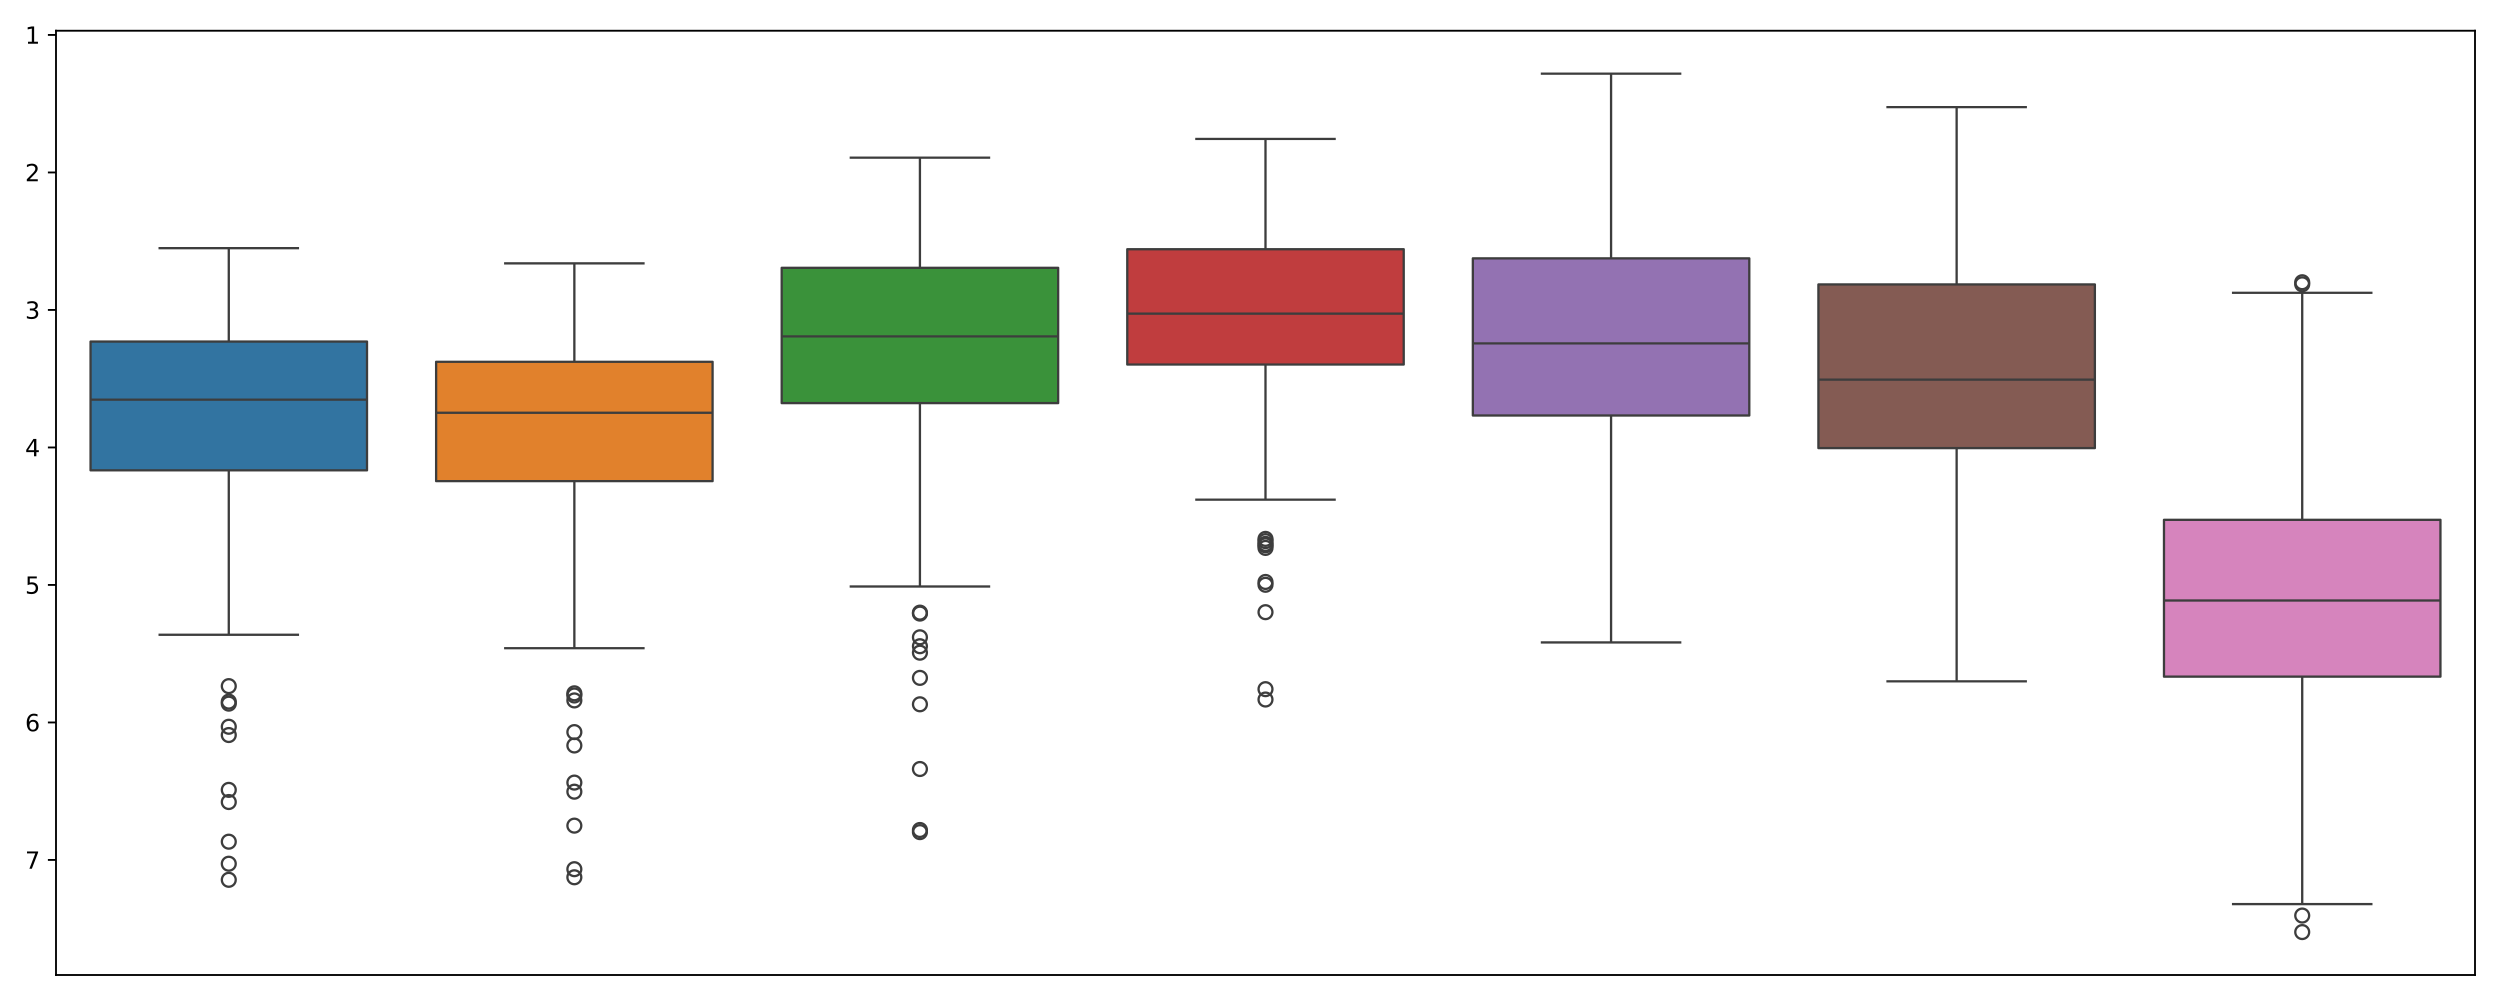 <?xml version="1.0" encoding="utf-8" standalone="no"?>
<!DOCTYPE svg PUBLIC "-//W3C//DTD SVG 1.1//EN"
  "http://www.w3.org/Graphics/SVG/1.1/DTD/svg11.dtd">
<svg xmlns:xlink="http://www.w3.org/1999/xlink" width="1080pt" height="432pt" viewBox="0 0 1080 432" xmlns="http://www.w3.org/2000/svg" version="1.1">
 <defs>
  <style type="text/css">*{stroke-linejoin: round; stroke-linecap: butt}</style>
 </defs>
 <g id="figure_1">
  <g id="patch_1">
   <path d="M 0 432 
L 1080 432 
L 1080 0 
L 0 0 
z
" style="fill: #ffffff"/>
  </g>
  <g id="axes_1">
   <g id="patch_2">
    <path d="M 24.19 421.2 
L 1069.2 421.2 
L 1069.2 13.283 
L 24.19 13.283 
z
" style="fill: #ffffff"/>
   </g>
   <g id="matplotlib.axis_1"/>
   <g id="matplotlib.axis_2">
    <g id="ytick_1">
     <g id="line2d_1">
      <defs>
       <path id="mbf11af7d69" d="M 0 0 
L -3.5 0 
" style="stroke: #000000; stroke-width: 0.8"/>
      </defs>
      <g>
       <use xlink:href="#mbf11af7d69" x="24.19" y="15.094" style="stroke: #000000; stroke-width: 0.8"/>
      </g>
     </g>
     <g id="text_1">
      <!-- 1 -->
      <g transform="translate(10.828 18.893) scale(0.1 -0.1)">
       <defs>
        <path id="DejaVuSans-31" d="M 794 531 
L 1825 531 
L 1825 4091 
L 703 3866 
L 703 4441 
L 1819 4666 
L 2450 4666 
L 2450 531 
L 3481 531 
L 3481 0 
L 794 0 
L 794 531 
z
" transform="scale(0.016)"/>
       </defs>
       <use xlink:href="#DejaVuSans-31"/>
      </g>
     </g>
    </g>
    <g id="ytick_2">
     <g id="line2d_2">
      <g>
       <use xlink:href="#mbf11af7d69" x="24.19" y="74.495" style="stroke: #000000; stroke-width: 0.8"/>
      </g>
     </g>
     <g id="text_2">
      <!-- 2 -->
      <g transform="translate(10.828 78.294) scale(0.1 -0.1)">
       <defs>
        <path id="DejaVuSans-32" d="M 1228 531 
L 3431 531 
L 3431 0 
L 469 0 
L 469 531 
Q 828 903 1448 1529 
Q 2069 2156 2228 2338 
Q 2531 2678 2651 2914 
Q 2772 3150 2772 3378 
Q 2772 3750 2511 3984 
Q 2250 4219 1831 4219 
Q 1534 4219 1204 4116 
Q 875 4013 500 3803 
L 500 4441 
Q 881 4594 1212 4672 
Q 1544 4750 1819 4750 
Q 2544 4750 2975 4387 
Q 3406 4025 3406 3419 
Q 3406 3131 3298 2873 
Q 3191 2616 2906 2266 
Q 2828 2175 2409 1742 
Q 1991 1309 1228 531 
z
" transform="scale(0.016)"/>
       </defs>
       <use xlink:href="#DejaVuSans-32"/>
      </g>
     </g>
    </g>
    <g id="ytick_3">
     <g id="line2d_3">
      <g>
       <use xlink:href="#mbf11af7d69" x="24.19" y="133.895" style="stroke: #000000; stroke-width: 0.8"/>
      </g>
     </g>
     <g id="text_3">
      <!-- 3 -->
      <g transform="translate(10.828 137.694) scale(0.1 -0.1)">
       <defs>
        <path id="DejaVuSans-33" d="M 2597 2516 
Q 3050 2419 3304 2112 
Q 3559 1806 3559 1356 
Q 3559 666 3084 287 
Q 2609 -91 1734 -91 
Q 1441 -91 1130 -33 
Q 819 25 488 141 
L 488 750 
Q 750 597 1062 519 
Q 1375 441 1716 441 
Q 2309 441 2620 675 
Q 2931 909 2931 1356 
Q 2931 1769 2642 2001 
Q 2353 2234 1838 2234 
L 1294 2234 
L 1294 2753 
L 1863 2753 
Q 2328 2753 2575 2939 
Q 2822 3125 2822 3475 
Q 2822 3834 2567 4026 
Q 2313 4219 1838 4219 
Q 1578 4219 1281 4162 
Q 984 4106 628 3988 
L 628 4550 
Q 988 4650 1302 4700 
Q 1616 4750 1894 4750 
Q 2613 4750 3031 4423 
Q 3450 4097 3450 3541 
Q 3450 3153 3228 2886 
Q 3006 2619 2597 2516 
z
" transform="scale(0.016)"/>
       </defs>
       <use xlink:href="#DejaVuSans-33"/>
      </g>
     </g>
    </g>
    <g id="ytick_4">
     <g id="line2d_4">
      <g>
       <use xlink:href="#mbf11af7d69" x="24.19" y="193.295" style="stroke: #000000; stroke-width: 0.8"/>
      </g>
     </g>
     <g id="text_4">
      <!-- 4 -->
      <g transform="translate(10.828 197.094) scale(0.1 -0.1)">
       <defs>
        <path id="DejaVuSans-34" d="M 2419 4116 
L 825 1625 
L 2419 1625 
L 2419 4116 
z
M 2253 4666 
L 3047 4666 
L 3047 1625 
L 3713 1625 
L 3713 1100 
L 3047 1100 
L 3047 0 
L 2419 0 
L 2419 1100 
L 313 1100 
L 313 1709 
L 2253 4666 
z
" transform="scale(0.016)"/>
       </defs>
       <use xlink:href="#DejaVuSans-34"/>
      </g>
     </g>
    </g>
    <g id="ytick_5">
     <g id="line2d_5">
      <g>
       <use xlink:href="#mbf11af7d69" x="24.19" y="252.696" style="stroke: #000000; stroke-width: 0.8"/>
      </g>
     </g>
     <g id="text_5">
      <!-- 5 -->
      <g transform="translate(10.828 256.495) scale(0.1 -0.1)">
       <defs>
        <path id="DejaVuSans-35" d="M 691 4666 
L 3169 4666 
L 3169 4134 
L 1269 4134 
L 1269 2991 
Q 1406 3038 1543 3061 
Q 1681 3084 1819 3084 
Q 2600 3084 3056 2656 
Q 3513 2228 3513 1497 
Q 3513 744 3044 326 
Q 2575 -91 1722 -91 
Q 1428 -91 1123 -41 
Q 819 9 494 109 
L 494 744 
Q 775 591 1075 516 
Q 1375 441 1709 441 
Q 2250 441 2565 725 
Q 2881 1009 2881 1497 
Q 2881 1984 2565 2268 
Q 2250 2553 1709 2553 
Q 1456 2553 1204 2497 
Q 953 2441 691 2322 
L 691 4666 
z
" transform="scale(0.016)"/>
       </defs>
       <use xlink:href="#DejaVuSans-35"/>
      </g>
     </g>
    </g>
    <g id="ytick_6">
     <g id="line2d_6">
      <g>
       <use xlink:href="#mbf11af7d69" x="24.19" y="312.096" style="stroke: #000000; stroke-width: 0.8"/>
      </g>
     </g>
     <g id="text_6">
      <!-- 6 -->
      <g transform="translate(10.828 315.895) scale(0.1 -0.1)">
       <defs>
        <path id="DejaVuSans-36" d="M 2113 2584 
Q 1688 2584 1439 2293 
Q 1191 2003 1191 1497 
Q 1191 994 1439 701 
Q 1688 409 2113 409 
Q 2538 409 2786 701 
Q 3034 994 3034 1497 
Q 3034 2003 2786 2293 
Q 2538 2584 2113 2584 
z
M 3366 4563 
L 3366 3988 
Q 3128 4100 2886 4159 
Q 2644 4219 2406 4219 
Q 1781 4219 1451 3797 
Q 1122 3375 1075 2522 
Q 1259 2794 1537 2939 
Q 1816 3084 2150 3084 
Q 2853 3084 3261 2657 
Q 3669 2231 3669 1497 
Q 3669 778 3244 343 
Q 2819 -91 2113 -91 
Q 1303 -91 875 529 
Q 447 1150 447 2328 
Q 447 3434 972 4092 
Q 1497 4750 2381 4750 
Q 2619 4750 2861 4703 
Q 3103 4656 3366 4563 
z
" transform="scale(0.016)"/>
       </defs>
       <use xlink:href="#DejaVuSans-36"/>
      </g>
     </g>
    </g>
    <g id="ytick_7">
     <g id="line2d_7">
      <g>
       <use xlink:href="#mbf11af7d69" x="24.19" y="371.496" style="stroke: #000000; stroke-width: 0.8"/>
      </g>
     </g>
     <g id="text_7">
      <!-- 7 -->
      <g transform="translate(10.828 375.295) scale(0.1 -0.1)">
       <defs>
        <path id="DejaVuSans-37" d="M 525 4666 
L 3525 4666 
L 3525 4397 
L 1831 0 
L 1172 0 
L 2766 4134 
L 525 4134 
L 525 4666 
z
" transform="scale(0.016)"/>
       </defs>
       <use xlink:href="#DejaVuSans-37"/>
      </g>
     </g>
    </g>
   </g>
   <g id="patch_3">
    <path d="M 39.119 147.556 
L 158.548 147.556 
L 158.548 203.183 
L 39.119 203.183 
L 39.119 147.556 
z
" clip-path="url(#p80209f97ee)" style="fill: #3274a1; stroke: #3d3d3d; stroke-linejoin: miter"/>
   </g>
   <g id="line2d_8">
    <path d="M 98.834 147.556 
L 98.834 107.216 
" clip-path="url(#p80209f97ee)" style="fill: none; stroke: #3d3d3d"/>
   </g>
   <g id="line2d_9">
    <path d="M 98.834 203.183 
L 98.834 274.223 
" clip-path="url(#p80209f97ee)" style="fill: none; stroke: #3d3d3d"/>
   </g>
   <g id="line2d_10">
    <path d="M 68.976 107.216 
L 128.691 107.216 
" clip-path="url(#p80209f97ee)" style="fill: none; stroke: #3d3d3d; stroke-linecap: square"/>
   </g>
   <g id="line2d_11">
    <path d="M 68.976 274.223 
L 128.691 274.223 
" clip-path="url(#p80209f97ee)" style="fill: none; stroke: #3d3d3d; stroke-linecap: square"/>
   </g>
   <g id="line2d_12">
    <defs>
     <path id="m775cc83131" d="M 0 3 
C 0.796 3 1.559 2.684 2.121 2.121 
C 2.684 1.559 3 0.796 3 0 
C 3 -0.796 2.684 -1.559 2.121 -2.121 
C 1.559 -2.684 0.796 -3 0 -3 
C -0.796 -3 -1.559 -2.684 -2.121 -2.121 
C -2.684 -1.559 -3 -0.796 -3 0 
C -3 0.796 -2.684 1.559 -2.121 2.121 
C -1.559 2.684 -0.796 3 0 3 
z
" style="stroke: #3d3d3d"/>
    </defs>
    <g clip-path="url(#p80209f97ee)">
     <use xlink:href="#m775cc83131" x="98.834" y="373.129" style="fill-opacity: 0; stroke: #3d3d3d"/>
     <use xlink:href="#m775cc83131" x="98.834" y="341.223" style="fill-opacity: 0; stroke: #3d3d3d"/>
     <use xlink:href="#m775cc83131" x="98.834" y="346.477" style="fill-opacity: 0; stroke: #3d3d3d"/>
     <use xlink:href="#m775cc83131" x="98.834" y="380.079" style="fill-opacity: 0; stroke: #3d3d3d"/>
     <use xlink:href="#m775cc83131" x="98.834" y="303.104" style="fill-opacity: 0; stroke: #3d3d3d"/>
     <use xlink:href="#m775cc83131" x="98.834" y="317.532" style="fill-opacity: 0; stroke: #3d3d3d"/>
     <use xlink:href="#m775cc83131" x="98.834" y="303.972" style="fill-opacity: 0; stroke: #3d3d3d"/>
     <use xlink:href="#m775cc83131" x="98.834" y="313.959" style="fill-opacity: 0; stroke: #3d3d3d"/>
     <use xlink:href="#m775cc83131" x="98.834" y="296.406" style="fill-opacity: 0; stroke: #3d3d3d"/>
     <use xlink:href="#m775cc83131" x="98.834" y="363.61" style="fill-opacity: 0; stroke: #3d3d3d"/>
    </g>
   </g>
   <g id="patch_4">
    <path d="M 188.406 156.294 
L 307.836 156.294 
L 307.836 207.847 
L 188.406 207.847 
L 188.406 156.294 
z
" clip-path="url(#p80209f97ee)" style="fill: #e1812c; stroke: #3d3d3d; stroke-linejoin: miter"/>
   </g>
   <g id="line2d_13">
    <path d="M 248.121 156.294 
L 248.121 113.783 
" clip-path="url(#p80209f97ee)" style="fill: none; stroke: #3d3d3d"/>
   </g>
   <g id="line2d_14">
    <path d="M 248.121 207.847 
L 248.121 280.022 
" clip-path="url(#p80209f97ee)" style="fill: none; stroke: #3d3d3d"/>
   </g>
   <g id="line2d_15">
    <path d="M 218.263 113.783 
L 277.978 113.783 
" clip-path="url(#p80209f97ee)" style="fill: none; stroke: #3d3d3d; stroke-linecap: square"/>
   </g>
   <g id="line2d_16">
    <path d="M 218.263 280.022 
L 277.978 280.022 
" clip-path="url(#p80209f97ee)" style="fill: none; stroke: #3d3d3d; stroke-linecap: square"/>
   </g>
   <g id="line2d_17">
    <g clip-path="url(#p80209f97ee)">
     <use xlink:href="#m775cc83131" x="248.121" y="375.492" style="fill-opacity: 0; stroke: #3d3d3d"/>
     <use xlink:href="#m775cc83131" x="248.121" y="338.078" style="fill-opacity: 0; stroke: #3d3d3d"/>
     <use xlink:href="#m775cc83131" x="248.121" y="342.009" style="fill-opacity: 0; stroke: #3d3d3d"/>
     <use xlink:href="#m775cc83131" x="248.121" y="378.985" style="fill-opacity: 0; stroke: #3d3d3d"/>
     <use xlink:href="#m775cc83131" x="248.121" y="299.515" style="fill-opacity: 0; stroke: #3d3d3d"/>
     <use xlink:href="#m775cc83131" x="248.121" y="322.05" style="fill-opacity: 0; stroke: #3d3d3d"/>
     <use xlink:href="#m775cc83131" x="248.121" y="302.585" style="fill-opacity: 0; stroke: #3d3d3d"/>
     <use xlink:href="#m775cc83131" x="248.121" y="316.267" style="fill-opacity: 0; stroke: #3d3d3d"/>
     <use xlink:href="#m775cc83131" x="248.121" y="300.445" style="fill-opacity: 0; stroke: #3d3d3d"/>
     <use xlink:href="#m775cc83131" x="248.121" y="356.673" style="fill-opacity: 0; stroke: #3d3d3d"/>
    </g>
   </g>
   <g id="patch_5">
    <path d="M 337.693 115.698 
L 457.123 115.698 
L 457.123 174.147 
L 337.693 174.147 
L 337.693 115.698 
z
" clip-path="url(#p80209f97ee)" style="fill: #3a923a; stroke: #3d3d3d; stroke-linejoin: miter"/>
   </g>
   <g id="line2d_18">
    <path d="M 397.408 115.698 
L 397.408 68.11 
" clip-path="url(#p80209f97ee)" style="fill: none; stroke: #3d3d3d"/>
   </g>
   <g id="line2d_19">
    <path d="M 397.408 174.147 
L 397.408 253.36 
" clip-path="url(#p80209f97ee)" style="fill: none; stroke: #3d3d3d"/>
   </g>
   <g id="line2d_20">
    <path d="M 367.55 68.11 
L 427.265 68.11 
" clip-path="url(#p80209f97ee)" style="fill: none; stroke: #3d3d3d; stroke-linecap: square"/>
   </g>
   <g id="line2d_21">
    <path d="M 367.55 253.36 
L 427.265 253.36 
" clip-path="url(#p80209f97ee)" style="fill: none; stroke: #3d3d3d; stroke-linecap: square"/>
   </g>
   <g id="line2d_22">
    <g clip-path="url(#p80209f97ee)">
     <use xlink:href="#m775cc83131" x="397.408" y="359.476" style="fill-opacity: 0; stroke: #3d3d3d"/>
     <use xlink:href="#m775cc83131" x="397.408" y="265.071" style="fill-opacity: 0; stroke: #3d3d3d"/>
     <use xlink:href="#m775cc83131" x="397.408" y="292.841" style="fill-opacity: 0; stroke: #3d3d3d"/>
     <use xlink:href="#m775cc83131" x="397.408" y="332.211" style="fill-opacity: 0; stroke: #3d3d3d"/>
     <use xlink:href="#m775cc83131" x="397.408" y="358.558" style="fill-opacity: 0; stroke: #3d3d3d"/>
     <use xlink:href="#m775cc83131" x="397.408" y="279.164" style="fill-opacity: 0; stroke: #3d3d3d"/>
     <use xlink:href="#m775cc83131" x="397.408" y="275.315" style="fill-opacity: 0; stroke: #3d3d3d"/>
     <use xlink:href="#m775cc83131" x="397.408" y="281.954" style="fill-opacity: 0; stroke: #3d3d3d"/>
     <use xlink:href="#m775cc83131" x="397.408" y="264.659" style="fill-opacity: 0; stroke: #3d3d3d"/>
     <use xlink:href="#m775cc83131" x="397.408" y="304.257" style="fill-opacity: 0; stroke: #3d3d3d"/>
    </g>
   </g>
   <g id="patch_6">
    <path d="M 486.98 107.665 
L 606.41 107.665 
L 606.41 157.476 
L 486.98 157.476 
L 486.98 107.665 
z
" clip-path="url(#p80209f97ee)" style="fill: #c03d3e; stroke: #3d3d3d; stroke-linejoin: miter"/>
   </g>
   <g id="line2d_23">
    <path d="M 546.695 107.665 
L 546.695 60.018 
" clip-path="url(#p80209f97ee)" style="fill: none; stroke: #3d3d3d"/>
   </g>
   <g id="line2d_24">
    <path d="M 546.695 157.476 
L 546.695 215.855 
" clip-path="url(#p80209f97ee)" style="fill: none; stroke: #3d3d3d"/>
   </g>
   <g id="line2d_25">
    <path d="M 516.838 60.018 
L 576.552 60.018 
" clip-path="url(#p80209f97ee)" style="fill: none; stroke: #3d3d3d; stroke-linecap: square"/>
   </g>
   <g id="line2d_26">
    <path d="M 516.838 215.855 
L 576.552 215.855 
" clip-path="url(#p80209f97ee)" style="fill: none; stroke: #3d3d3d; stroke-linecap: square"/>
   </g>
   <g id="line2d_27">
    <g clip-path="url(#p80209f97ee)">
     <use xlink:href="#m775cc83131" x="546.695" y="297.719" style="fill-opacity: 0; stroke: #3d3d3d"/>
     <use xlink:href="#m775cc83131" x="546.695" y="252.623" style="fill-opacity: 0; stroke: #3d3d3d"/>
     <use xlink:href="#m775cc83131" x="546.695" y="251.408" style="fill-opacity: 0; stroke: #3d3d3d"/>
     <use xlink:href="#m775cc83131" x="546.695" y="264.46" style="fill-opacity: 0; stroke: #3d3d3d"/>
     <use xlink:href="#m775cc83131" x="546.695" y="302.195" style="fill-opacity: 0; stroke: #3d3d3d"/>
     <use xlink:href="#m775cc83131" x="546.695" y="233.762" style="fill-opacity: 0; stroke: #3d3d3d"/>
     <use xlink:href="#m775cc83131" x="546.695" y="232.796" style="fill-opacity: 0; stroke: #3d3d3d"/>
     <use xlink:href="#m775cc83131" x="546.695" y="234.962" style="fill-opacity: 0; stroke: #3d3d3d"/>
     <use xlink:href="#m775cc83131" x="546.695" y="236.7" style="fill-opacity: 0; stroke: #3d3d3d"/>
     <use xlink:href="#m775cc83131" x="546.695" y="235.585" style="fill-opacity: 0; stroke: #3d3d3d"/>
    </g>
   </g>
   <g id="patch_7">
    <path d="M 636.267 111.604 
L 755.697 111.604 
L 755.697 179.493 
L 636.267 179.493 
L 636.267 111.604 
z
" clip-path="url(#p80209f97ee)" style="fill: #9372b2; stroke: #3d3d3d; stroke-linejoin: miter"/>
   </g>
   <g id="line2d_28">
    <path d="M 695.982 111.604 
L 695.982 31.825 
" clip-path="url(#p80209f97ee)" style="fill: none; stroke: #3d3d3d"/>
   </g>
   <g id="line2d_29">
    <path d="M 695.982 179.493 
L 695.982 277.53 
" clip-path="url(#p80209f97ee)" style="fill: none; stroke: #3d3d3d"/>
   </g>
   <g id="line2d_30">
    <path d="M 666.125 31.825 
L 725.84 31.825 
" clip-path="url(#p80209f97ee)" style="fill: none; stroke: #3d3d3d; stroke-linecap: square"/>
   </g>
   <g id="line2d_31">
    <path d="M 666.125 277.53 
L 725.84 277.53 
" clip-path="url(#p80209f97ee)" style="fill: none; stroke: #3d3d3d; stroke-linecap: square"/>
   </g>
   <g id="line2d_32"/>
   <g id="patch_8">
    <path d="M 785.554 122.881 
L 904.984 122.881 
L 904.984 193.579 
L 785.554 193.579 
L 785.554 122.881 
z
" clip-path="url(#p80209f97ee)" style="fill: #845b53; stroke: #3d3d3d; stroke-linejoin: miter"/>
   </g>
   <g id="line2d_33">
    <path d="M 845.269 122.881 
L 845.269 46.281 
" clip-path="url(#p80209f97ee)" style="fill: none; stroke: #3d3d3d"/>
   </g>
   <g id="line2d_34">
    <path d="M 845.269 193.579 
L 845.269 294.334 
" clip-path="url(#p80209f97ee)" style="fill: none; stroke: #3d3d3d"/>
   </g>
   <g id="line2d_35">
    <path d="M 815.412 46.281 
L 875.127 46.281 
" clip-path="url(#p80209f97ee)" style="fill: none; stroke: #3d3d3d; stroke-linecap: square"/>
   </g>
   <g id="line2d_36">
    <path d="M 815.412 294.334 
L 875.127 294.334 
" clip-path="url(#p80209f97ee)" style="fill: none; stroke: #3d3d3d; stroke-linecap: square"/>
   </g>
   <g id="line2d_37"/>
   <g id="patch_9">
    <path d="M 934.842 224.561 
L 1054.271 224.561 
L 1054.271 292.311 
L 934.842 292.311 
L 934.842 224.561 
z
" clip-path="url(#p80209f97ee)" style="fill: #d684bd; stroke: #3d3d3d; stroke-linejoin: miter"/>
   </g>
   <g id="line2d_38">
    <path d="M 994.556 224.561 
L 994.556 126.491 
" clip-path="url(#p80209f97ee)" style="fill: none; stroke: #3d3d3d"/>
   </g>
   <g id="line2d_39">
    <path d="M 994.556 292.311 
L 994.556 390.576 
" clip-path="url(#p80209f97ee)" style="fill: none; stroke: #3d3d3d"/>
   </g>
   <g id="line2d_40">
    <path d="M 964.699 126.491 
L 1024.414 126.491 
" clip-path="url(#p80209f97ee)" style="fill: none; stroke: #3d3d3d; stroke-linecap: square"/>
   </g>
   <g id="line2d_41">
    <path d="M 964.699 390.576 
L 1024.414 390.576 
" clip-path="url(#p80209f97ee)" style="fill: none; stroke: #3d3d3d; stroke-linecap: square"/>
   </g>
   <g id="line2d_42">
    <g clip-path="url(#p80209f97ee)">
     <use xlink:href="#m775cc83131" x="994.556" y="121.934" style="fill-opacity: 0; stroke: #3d3d3d"/>
     <use xlink:href="#m775cc83131" x="994.556" y="122.821" style="fill-opacity: 0; stroke: #3d3d3d"/>
     <use xlink:href="#m775cc83131" x="994.556" y="395.518" style="fill-opacity: 0; stroke: #3d3d3d"/>
     <use xlink:href="#m775cc83131" x="994.556" y="402.658" style="fill-opacity: 0; stroke: #3d3d3d"/>
    </g>
   </g>
   <g id="line2d_43">
    <path d="M 39.119 172.655 
L 158.548 172.655 
" clip-path="url(#p80209f97ee)" style="fill: none; stroke: #3d3d3d"/>
   </g>
   <g id="line2d_44">
    <path d="M 188.406 178.316 
L 307.836 178.316 
" clip-path="url(#p80209f97ee)" style="fill: none; stroke: #3d3d3d"/>
   </g>
   <g id="line2d_45">
    <path d="M 337.693 145.327 
L 457.123 145.327 
" clip-path="url(#p80209f97ee)" style="fill: none; stroke: #3d3d3d"/>
   </g>
   <g id="line2d_46">
    <path d="M 486.98 135.497 
L 606.41 135.497 
" clip-path="url(#p80209f97ee)" style="fill: none; stroke: #3d3d3d"/>
   </g>
   <g id="line2d_47">
    <path d="M 636.267 148.354 
L 755.697 148.354 
" clip-path="url(#p80209f97ee)" style="fill: none; stroke: #3d3d3d"/>
   </g>
   <g id="line2d_48">
    <path d="M 785.554 164.005 
L 904.984 164.005 
" clip-path="url(#p80209f97ee)" style="fill: none; stroke: #3d3d3d"/>
   </g>
   <g id="line2d_49">
    <path d="M 934.842 259.421 
L 1054.271 259.421 
" clip-path="url(#p80209f97ee)" style="fill: none; stroke: #3d3d3d"/>
   </g>
   <g id="patch_10">
    <path d="M 24.19 421.2 
L 24.19 13.283 
" style="fill: none; stroke: #000000; stroke-width: 0.8; stroke-linejoin: miter; stroke-linecap: square"/>
   </g>
   <g id="patch_11">
    <path d="M 1069.2 421.2 
L 1069.2 13.283 
" style="fill: none; stroke: #000000; stroke-width: 0.8; stroke-linejoin: miter; stroke-linecap: square"/>
   </g>
   <g id="patch_12">
    <path d="M 24.19 421.2 
L 1069.2 421.2 
" style="fill: none; stroke: #000000; stroke-width: 0.8; stroke-linejoin: miter; stroke-linecap: square"/>
   </g>
   <g id="patch_13">
    <path d="M 24.19 13.283 
L 1069.2 13.283 
" style="fill: none; stroke: #000000; stroke-width: 0.8; stroke-linejoin: miter; stroke-linecap: square"/>
   </g>
  </g>
 </g>
 <defs>
  <clipPath id="p80209f97ee">
   <rect x="24.19" y="13.283" width="1045.01" height="407.917"/>
  </clipPath>
 </defs>
</svg>
